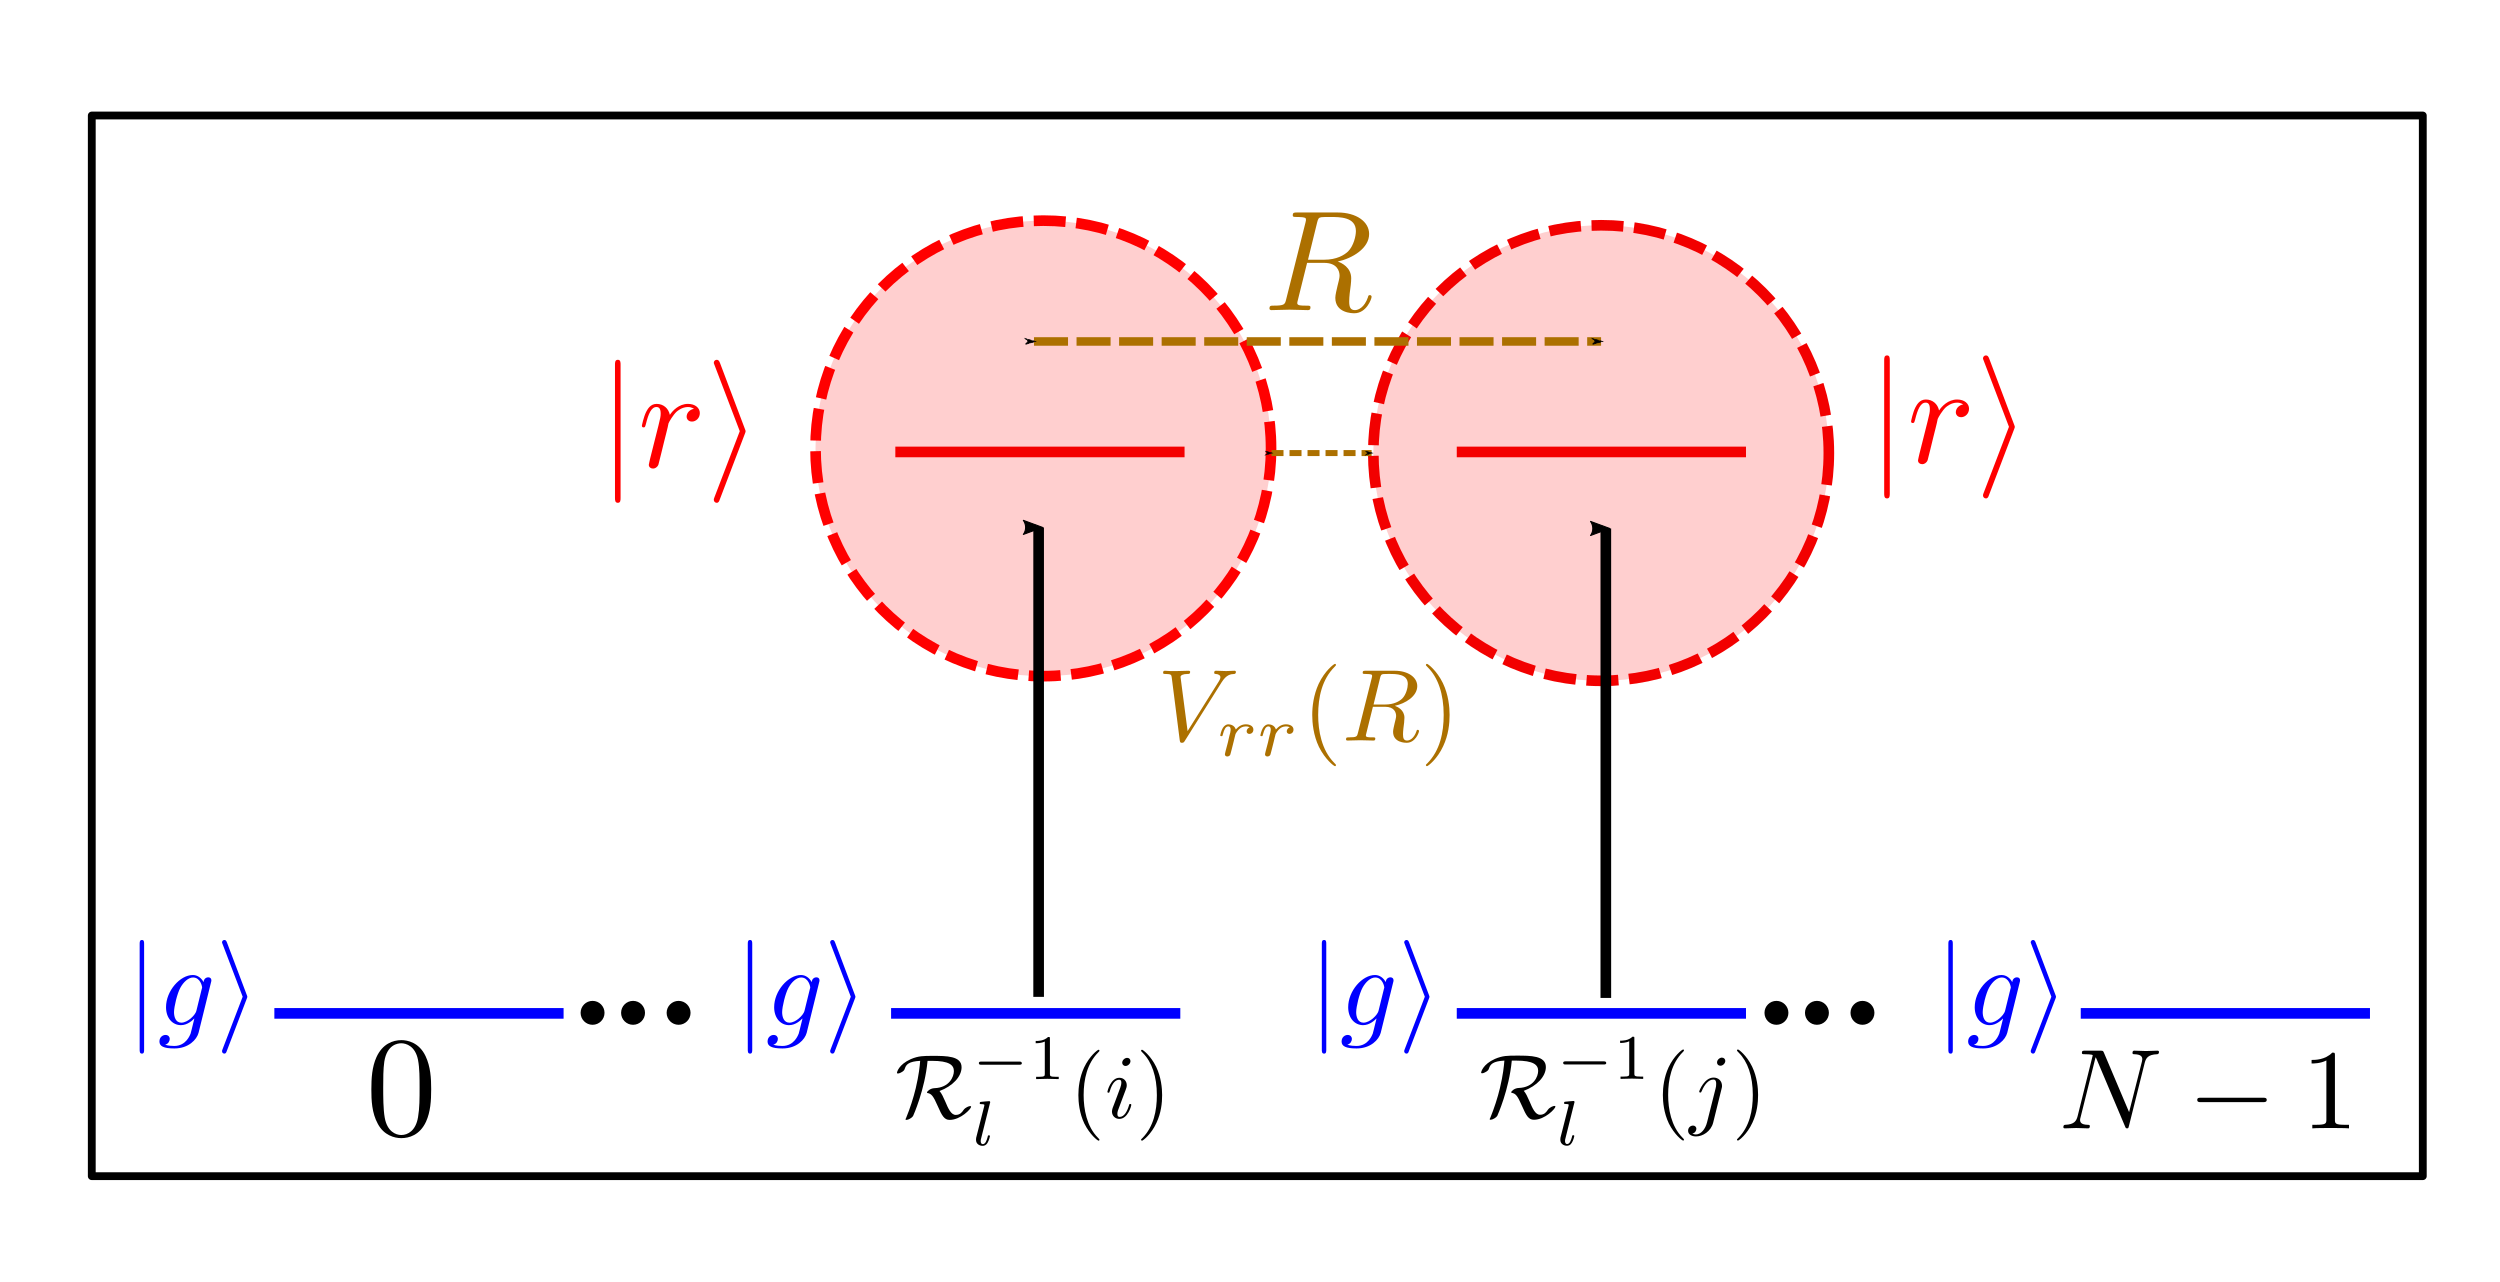 <?xml version="1.0" encoding="UTF-8" standalone="no"?>
<!-- Created with Inkscape (http://www.inkscape.org/) -->

<svg
   width="470mm"
   height="241mm"
   viewBox="-10 190.1 470 241"
   version="1.1"
   id="svg5"
   inkscape:version="1.1.1 (c3084ef, 2021-09-22)"
   sodipodi:docname="Rydberg_Blockade.svg"
   inkscape:export-filename="/Users/sridevi/Desktop/Sridevi-Grad School/TPI_Phase_Transition_Workspace/Data_Figures_Plot/Illustrations/Rydberg_Blockade.png"
   inkscape:export-xdpi="200.84"
   inkscape:export-ydpi="200.84"
   xmlns:inkscape="http://www.inkscape.org/namespaces/inkscape"
   xmlns:sodipodi="http://sodipodi.sourceforge.net/DTD/sodipodi-0.dtd"
   xmlns:xlink="http://www.w3.org/1999/xlink"
   xmlns="http://www.w3.org/2000/svg"
   xmlns:svg="http://www.w3.org/2000/svg">
  <sodipodi:namedview
     id="namedview7"
     pagecolor="#ffffff"
     bordercolor="#666666"
     borderopacity="1.0"
     inkscape:pageshadow="2"
     inkscape:pageopacity="0.0"
     inkscape:pagecheckerboard="0"
     inkscape:document-units="mm"
     showgrid="true"
     inkscape:snap-global="false"
     inkscape:zoom="0.40207947"
     inkscape:cx="673.99611"
     inkscape:cy="570.78269"
     inkscape:window-width="1280"
     inkscape:window-height="681"
     inkscape:window-x="0"
     inkscape:window-y="25"
     inkscape:window-maximized="0"
     inkscape:current-layer="layer1"
     viewbox-y="190.1"
     viewbox-x="-10">
    <inkscape:grid
       type="xygrid"
       id="grid1230" />
  </sodipodi:namedview>
  <defs
     id="defs2">
    <marker
       style="overflow:visible"
       id="Arrow1Mend"
       refX="0"
       refY="0"
       orient="auto"
       inkscape:stockid="Arrow1Mend"
       inkscape:isstock="true">
      <path
         transform="matrix(-0.4,0,0,-0.4,-4,0)"
         style="fill:context-stroke;fill-rule:evenodd;stroke:context-stroke;stroke-width:1pt"
         d="M 0,0 5,-5 -12.5,0 5,5 Z"
         id="path2674" />
    </marker>
    <marker
       style="overflow:visible"
       id="Arrow1Mstart"
       refX="0"
       refY="0"
       orient="auto"
       inkscape:stockid="Arrow1Mstart"
       inkscape:isstock="true">
      <path
         transform="matrix(0.4,0,0,0.4,4,0)"
         style="fill:context-stroke;fill-rule:evenodd;stroke:context-stroke;stroke-width:1pt"
         d="M 0,0 5,-5 -12.5,0 5,5 Z"
         id="path2671" />
    </marker>
    <marker
       style="overflow:visible"
       id="Arrow2Mend"
       refX="0"
       refY="0"
       orient="auto"
       inkscape:stockid="Arrow2Mend"
       inkscape:isstock="true">
      <path
         transform="scale(-0.6)"
         d="M 8.719,4.034 -2.207,0.016 8.719,-4.002 c -1.745,2.372 -1.735,5.617 -6e-7,8.035 z"
         style="fill:context-stroke;fill-rule:evenodd;stroke:context-stroke;stroke-width:0.625;stroke-linejoin:round"
         id="path2692" />
    </marker>
    <marker
       style="overflow:visible"
       id="Arrow1Lend"
       refX="0"
       refY="0"
       orient="auto"
       inkscape:stockid="Arrow1Lend"
       inkscape:isstock="true">
      <path
         transform="matrix(-0.8,0,0,-0.8,-10,0)"
         style="fill:context-stroke;fill-rule:evenodd;stroke:context-stroke;stroke-width:1pt"
         d="M 0,0 5,-5 -12.5,0 5,5 Z"
         id="path2668" />
    </marker>
    <marker
       style="overflow:visible"
       id="Arrow2Mend-5"
       refX="0"
       refY="0"
       orient="auto"
       inkscape:stockid="Arrow2Mend"
       inkscape:isstock="true">
      <path
         transform="scale(-0.6)"
         d="M 8.719,4.034 -2.207,0.016 8.719,-4.002 c -1.745,2.372 -1.735,5.617 -6e-7,8.035 z"
         style="fill:context-stroke;fill-rule:evenodd;stroke:context-stroke;stroke-width:0.625;stroke-linejoin:round"
         id="path2692-8" />
    </marker>
    <marker
       style="overflow:visible"
       id="Arrow1Mstart-8"
       refX="0"
       refY="0"
       orient="auto"
       inkscape:stockid="Arrow1Mstart"
       inkscape:isstock="true">
      <path
         transform="matrix(0.4,0,0,0.4,4,0)"
         style="fill:context-stroke;fill-rule:evenodd;stroke:context-stroke;stroke-width:1pt"
         d="M 0,0 5,-5 -12.5,0 5,5 Z"
         id="path2671-7" />
    </marker>
    <marker
       style="overflow:visible"
       id="Arrow1Mend-5"
       refX="0"
       refY="0"
       orient="auto"
       inkscape:stockid="Arrow1Mend"
       inkscape:isstock="true">
      <path
         transform="matrix(-0.4,0,0,-0.4,-4,0)"
         style="fill:context-stroke;fill-rule:evenodd;stroke:context-stroke;stroke-width:1pt"
         d="M 0,0 5,-5 -12.5,0 5,5 Z"
         id="path2674-9" />
    </marker>
    <g
       id="g7393">
      <symbol
         overflow="visible"
         id="symbol6767">
        <path
           style="stroke:none"
           d=""
           id="path1571" />
      </symbol>
      <symbol
         overflow="visible"
         id="symbol4262">
        <path
           style="stroke:none"
           d="m 1.578,-7.125 c 0,-0.172 0,-0.359 -0.188,-0.359 -0.203,0 -0.203,0.188 -0.203,0.359 v 9.266 c 0,0.172 0,0.359 0.203,0.359 0.188,0 0.188,-0.188 0.188,-0.359 z m 0,0"
           id="path3610" />
      </symbol>
      <symbol
         overflow="visible"
         id="symbol3428">
        <path
           style="stroke:none"
           d="M 2.719,-2.328 C 2.766,-2.438 2.766,-2.469 2.766,-2.5 c 0,-0.016 0,-0.047 -0.047,-0.156 L 0.984,-7.25 c -0.062,-0.172 -0.125,-0.234 -0.234,-0.234 -0.109,0 -0.203,0.094 -0.203,0.203 0,0.031 0,0.047 0.047,0.156 L 2.359,-2.5 0.594,2.109 C 0.547,2.219 0.547,2.25 0.547,2.297 0.547,2.406 0.641,2.5 0.75,2.5 0.875,2.5 0.922,2.391 0.953,2.297 Z m 0,0"
           id="path9170" />
      </symbol>
      <symbol
         overflow="visible"
         id="symbol3121">
        <path
           style="stroke:none"
           d=""
           id="path698" />
      </symbol>
      <symbol
         overflow="visible"
         id="symbol4060">
        <path
           style="stroke:none"
           d="m 4.578,-3.188 c 0,-0.797 -0.047,-1.594 -0.391,-2.328 -0.453,-0.969 -1.281,-1.125 -1.688,-1.125 -0.609,0 -1.328,0.266 -1.75,1.188 -0.312,0.688 -0.359,1.469 -0.359,2.266 0,0.75 0.031,1.641 0.453,2.406 0.422,0.797 1.156,1 1.641,1 0.531,0 1.297,-0.203 1.734,-1.156 0.312,-0.688 0.359,-1.469 0.359,-2.25 z M 2.484,0 C 2.094,0 1.5,-0.25 1.328,-1.203 1.219,-1.797 1.219,-2.719 1.219,-3.312 c 0,-0.641 0,-1.297 0.078,-1.828 0.188,-1.188 0.938,-1.281 1.188,-1.281 0.328,0 0.984,0.188 1.172,1.172 0.109,0.562 0.109,1.312 0.109,1.938 0,0.75 0,1.422 -0.109,2.062 C 3.5,-0.297 2.938,0 2.484,0 Z m 0,0"
           id="path9063" />
      </symbol>
    </g>
    <g
       id="g3870">
      <symbol
         overflow="visible"
         id="symbol2843">
        <path
           style="stroke:none"
           d=""
           id="path4756" />
      </symbol>
      <symbol
         overflow="visible"
         id="symbol6933">
        <path
           style="stroke:none"
           d="m 1.578,-7.125 c 0,-0.172 0,-0.359 -0.188,-0.359 -0.203,0 -0.203,0.188 -0.203,0.359 v 9.266 c 0,0.172 0,0.359 0.203,0.359 0.188,0 0.188,-0.188 0.188,-0.359 z m 0,0"
           id="path8911" />
      </symbol>
      <symbol
         overflow="visible"
         id="symbol8488">
        <path
           style="stroke:none"
           d="M 2.719,-2.328 C 2.766,-2.438 2.766,-2.469 2.766,-2.5 c 0,-0.016 0,-0.047 -0.047,-0.156 L 0.984,-7.25 c -0.062,-0.172 -0.125,-0.234 -0.234,-0.234 -0.109,0 -0.203,0.094 -0.203,0.203 0,0.031 0,0.047 0.047,0.156 L 2.359,-2.5 0.594,2.109 C 0.547,2.219 0.547,2.25 0.547,2.297 0.547,2.406 0.641,2.5 0.75,2.5 0.875,2.5 0.922,2.391 0.953,2.297 Z m 0,0"
           id="path1454" />
      </symbol>
      <symbol
         overflow="visible"
         id="symbol7629">
        <path
           style="stroke:none"
           d=""
           id="path2500" />
      </symbol>
      <symbol
         overflow="visible"
         id="symbol8435">
        <path
           style="stroke:none"
           d="M 4.688,-3.766 C 4.703,-3.812 4.719,-3.875 4.719,-3.938 c 0,-0.172 -0.109,-0.266 -0.281,-0.266 -0.094,0 -0.375,0.062 -0.406,0.422 -0.188,-0.359 -0.531,-0.625 -0.938,-0.625 -1.125,0 -2.359,1.391 -2.359,2.828 0,0.984 0.594,1.578 1.312,1.578 0.594,0 1.062,-0.469 1.156,-0.578 L 3.219,-0.562 C 3.016,0.312 2.891,0.734 2.891,0.75 2.844,0.844 2.516,1.828 1.453,1.828 1.266,1.828 0.938,1.812 0.656,1.719 0.953,1.641 1.062,1.375 1.062,1.203 c 0,-0.156 -0.109,-0.344 -0.375,-0.344 -0.219,0 -0.531,0.172 -0.531,0.578 0,0.406 0.359,0.609 1.312,0.609 1.25,0 1.969,-0.781 2.125,-1.375 z M 3.406,-1.281 C 3.344,-1.016 3.109,-0.766 2.891,-0.578 2.688,-0.406 2.375,-0.219 2.078,-0.219 c -0.5,0 -0.641,-0.516 -0.641,-0.922 0,-0.469 0.281,-1.656 0.562,-2.156 C 2.266,-3.781 2.688,-4.188 3.109,-4.188 c 0.656,0 0.797,0.812 0.797,0.859 0,0.047 -0.016,0.109 -0.031,0.141 z m 0,0"
           id="path9147" />
      </symbol>
    </g>
    <g
       id="g4667">
      <symbol
         overflow="visible"
         id="symbol9934">
        <path
           style="stroke:none"
           d=""
           id="path2051" />
      </symbol>
      <symbol
         overflow="visible"
         id="symbol1533">
        <path
           style="stroke:none"
           d="m 1.578,-7.125 c 0,-0.172 0,-0.359 -0.188,-0.359 -0.203,0 -0.203,0.188 -0.203,0.359 v 9.266 c 0,0.172 0,0.359 0.203,0.359 0.188,0 0.188,-0.188 0.188,-0.359 z m 0,0"
           id="path2504" />
      </symbol>
      <symbol
         overflow="visible"
         id="symbol5907">
        <path
           style="stroke:none"
           d="M 2.719,-2.328 C 2.766,-2.438 2.766,-2.469 2.766,-2.5 c 0,-0.016 0,-0.047 -0.047,-0.156 L 0.984,-7.25 c -0.062,-0.172 -0.125,-0.234 -0.234,-0.234 -0.109,0 -0.203,0.094 -0.203,0.203 0,0.031 0,0.047 0.047,0.156 L 2.359,-2.5 0.594,2.109 C 0.547,2.219 0.547,2.25 0.547,2.297 0.547,2.406 0.641,2.5 0.75,2.5 0.875,2.5 0.922,2.391 0.953,2.297 Z m 0,0"
           id="path7372" />
      </symbol>
      <symbol
         overflow="visible"
         id="symbol5050">
        <path
           style="stroke:none"
           d=""
           id="path9950" />
      </symbol>
      <symbol
         overflow="visible"
         id="symbol8117">
        <path
           style="stroke:none"
           d="m 0.875,-0.594 c -0.031,0.156 -0.094,0.391 -0.094,0.438 0,0.172 0.141,0.266 0.297,0.266 0.125,0 0.297,-0.078 0.375,-0.281 C 1.469,-0.203 1.797,-1.562 1.844,-1.75 c 0.078,-0.328 0.266,-1.016 0.312,-1.297 0.047,-0.125 0.328,-0.594 0.562,-0.812 0.078,-0.062 0.375,-0.328 0.797,-0.328 0.266,0 0.406,0.125 0.422,0.125 -0.297,0.047 -0.516,0.281 -0.516,0.547 0,0.156 0.109,0.344 0.375,0.344 0.266,0 0.547,-0.234 0.547,-0.594 0,-0.344 -0.312,-0.641 -0.828,-0.641 C 2.875,-4.406 2.438,-3.922 2.25,-3.641 2.156,-4.094 1.797,-4.406 1.328,-4.406 0.875,-4.406 0.688,-4.016 0.594,-3.844 0.422,-3.5 0.297,-2.906 0.297,-2.875 c 0,0.109 0.094,0.109 0.109,0.109 0.109,0 0.109,-0.016 0.172,-0.234 0.172,-0.703 0.375,-1.188 0.734,-1.188 0.156,0 0.297,0.078 0.297,0.453 0,0.219 -0.031,0.328 -0.156,0.844 z m 0,0"
           id="path7095" />
      </symbol>
    </g>
    <g
       id="g2406">
      <symbol
         overflow="visible"
         id="symbol9153">
        <path
           style="stroke:none"
           d=""
           id="path8273" />
      </symbol>
      <symbol
         overflow="visible"
         id="symbol7899">
        <path
           style="stroke:none"
           d="m 3.734,-6.125 c 0.062,-0.234 0.094,-0.328 0.281,-0.359 C 4.109,-6.5 4.422,-6.5 4.625,-6.5 c 0.703,0 1.812,0 1.812,0.984 0,0.344 -0.156,1.031 -0.547,1.422 -0.266,0.25 -0.781,0.578 -1.688,0.578 H 3.094 Z m 1.438,2.734 c 1.016,-0.219 2.188,-0.922 2.188,-1.922 0,-0.859 -0.891,-1.5 -2.203,-1.5 H 2.328 c -0.203,0 -0.297,0 -0.297,0.203 C 2.031,-6.5 2.125,-6.5 2.312,-6.5 c 0.016,0 0.203,0 0.375,0.016 0.188,0.031 0.266,0.031 0.266,0.172 0,0.031 0,0.062 -0.031,0.188 l -1.344,5.344 C 1.484,-0.391 1.469,-0.312 0.672,-0.312 0.5,-0.312 0.406,-0.312 0.406,-0.109 0.406,0 0.531,0 0.547,0 c 0.281,0 0.984,-0.031 1.25,-0.031 0.281,0 1,0.031 1.281,0.031 0.078,0 0.188,0 0.188,-0.203 0,-0.109 -0.078,-0.109 -0.281,-0.109 -0.359,0 -0.641,0 -0.641,-0.172 0,-0.062 0.016,-0.109 0.031,-0.172 l 0.656,-2.641 h 1.188 c 0.906,0 1.078,0.562 1.078,0.906 0,0.141 -0.078,0.453 -0.141,0.688 C 5.094,-1.422 5,-1.062 5,-0.859 5,0.219 6.203,0.219 6.328,0.219 c 0.844,0 1.203,-1 1.203,-1.141 0,-0.125 -0.109,-0.125 -0.125,-0.125 -0.094,0 -0.109,0.062 -0.125,0.141 C 7.031,-0.172 6.594,0 6.375,0 6.047,0 5.969,-0.219 5.969,-0.609 c 0,-0.312 0.062,-0.812 0.109,-1.141 0.016,-0.141 0.031,-0.328 0.031,-0.469 0,-0.766 -0.672,-1.078 -0.938,-1.172 z m 0,0"
           id="path5470" />
      </symbol>
    </g>
    <g
       id="g3125">
      <symbol
         overflow="visible"
         id="symbol1394">
        <path
           style="stroke:none"
           d=""
           id="path291" />
      </symbol>
      <symbol
         overflow="visible"
         id="symbol4800">
        <path
           style="stroke:none"
           d="M 6.266,-5.672 C 6.75,-6.453 7.172,-6.484 7.531,-6.5 c 0.125,-0.016 0.141,-0.172 0.141,-0.188 0,-0.078 -0.062,-0.125 -0.141,-0.125 -0.25,0 -0.547,0.031 -0.812,0.031 -0.328,0 -0.672,-0.031 -0.984,-0.031 -0.062,0 -0.188,0 -0.188,0.188 0,0.109 0.078,0.125 0.156,0.125 0.266,0.016 0.453,0.125 0.453,0.328 0,0.156 -0.141,0.375 -0.141,0.375 l -3.062,4.875 -0.688,-5.281 C 2.266,-6.375 2.5,-6.5 2.953,-6.5 c 0.141,0 0.25,0 0.25,-0.203 0,-0.078 -0.078,-0.109 -0.125,-0.109 -0.406,0 -0.828,0.031 -1.25,0.031 -0.172,0 -0.359,0 -0.547,0 -0.172,0 -0.359,-0.031 -0.531,-0.031 -0.078,0 -0.188,0 -0.188,0.188 0,0.125 0.078,0.125 0.25,0.125 0.547,0 0.562,0.094 0.594,0.344 L 2.188,-0.016 C 2.219,0.188 2.266,0.219 2.391,0.219 c 0.156,0 0.203,-0.047 0.281,-0.172 z m 0,0"
           id="path4381" />
      </symbol>
      <symbol
         overflow="visible"
         id="symbol8012">
        <path
           style="stroke:none"
           d="m 3.734,-6.125 c 0.062,-0.234 0.094,-0.328 0.281,-0.359 C 4.109,-6.5 4.422,-6.5 4.625,-6.5 c 0.703,0 1.812,0 1.812,0.984 0,0.344 -0.156,1.031 -0.547,1.422 -0.266,0.25 -0.781,0.578 -1.688,0.578 H 3.094 Z m 1.438,2.734 c 1.016,-0.219 2.188,-0.922 2.188,-1.922 0,-0.859 -0.891,-1.5 -2.203,-1.5 H 2.328 c -0.203,0 -0.297,0 -0.297,0.203 C 2.031,-6.5 2.125,-6.5 2.312,-6.5 c 0.016,0 0.203,0 0.375,0.016 0.188,0.031 0.266,0.031 0.266,0.172 0,0.031 0,0.062 -0.031,0.188 l -1.344,5.344 C 1.484,-0.391 1.469,-0.312 0.672,-0.312 0.5,-0.312 0.406,-0.312 0.406,-0.109 0.406,0 0.531,0 0.547,0 c 0.281,0 0.984,-0.031 1.25,-0.031 0.281,0 1,0.031 1.281,0.031 0.078,0 0.188,0 0.188,-0.203 0,-0.109 -0.078,-0.109 -0.281,-0.109 -0.359,0 -0.641,0 -0.641,-0.172 0,-0.062 0.016,-0.109 0.031,-0.172 l 0.656,-2.641 h 1.188 c 0.906,0 1.078,0.562 1.078,0.906 0,0.141 -0.078,0.453 -0.141,0.688 C 5.094,-1.422 5,-1.062 5,-0.859 5,0.219 6.203,0.219 6.328,0.219 c 0.844,0 1.203,-1 1.203,-1.141 0,-0.125 -0.109,-0.125 -0.125,-0.125 -0.094,0 -0.109,0.062 -0.125,0.141 C 7.031,-0.172 6.594,0 6.375,0 6.047,0 5.969,-0.219 5.969,-0.609 c 0,-0.312 0.062,-0.812 0.109,-1.141 0.016,-0.141 0.031,-0.328 0.031,-0.469 0,-0.766 -0.672,-1.078 -0.938,-1.172 z m 0,0"
           id="path958" />
      </symbol>
      <symbol
         overflow="visible"
         id="symbol483">
        <path
           style="stroke:none"
           d=""
           id="path6427" />
      </symbol>
      <symbol
         overflow="visible"
         id="symbol4435">
        <path
           style="stroke:none"
           d="m 1.641,-1.406 c 0,-0.047 0.172,-0.672 0.172,-0.703 0.016,-0.062 0.219,-0.406 0.453,-0.578 0.062,-0.047 0.25,-0.188 0.562,-0.188 0.062,0 0.234,0 0.375,0.094 -0.219,0.062 -0.297,0.266 -0.297,0.391 0,0.141 0.109,0.25 0.266,0.25 0.172,0 0.391,-0.125 0.391,-0.422 0,-0.359 -0.375,-0.516 -0.734,-0.516 -0.359,0 -0.672,0.156 -0.984,0.5 -0.125,-0.422 -0.547,-0.5 -0.719,-0.5 -0.25,0 -0.422,0.172 -0.547,0.359 -0.156,0.266 -0.25,0.672 -0.25,0.719 0,0.078 0.094,0.078 0.125,0.078 0.094,0 0.094,-0.016 0.141,-0.203 0.109,-0.422 0.25,-0.75 0.516,-0.75 0.188,0 0.234,0.156 0.234,0.344 0,0.125 -0.062,0.391 -0.125,0.578 -0.047,0.188 -0.109,0.469 -0.141,0.625 L 0.844,-0.438 C 0.828,-0.344 0.781,-0.172 0.781,-0.156 0.781,0 0.906,0.062 1.016,0.062 1.125,0.062 1.266,0 1.312,-0.125 1.328,-0.172 1.406,-0.484 1.453,-0.656 Z m 0,0"
           id="path8682" />
      </symbol>
      <symbol
         overflow="visible"
         id="symbol1553">
        <path
           style="stroke:none"
           d=""
           id="path5834" />
      </symbol>
      <symbol
         overflow="visible"
         id="symbol3460">
        <path
           style="stroke:none"
           d="m 3.297,2.391 c 0,-0.031 0,-0.047 -0.172,-0.219 C 1.891,0.922 1.562,-0.969 1.562,-2.5 c 0,-1.734 0.375,-3.469 1.609,-4.703 0.125,-0.125 0.125,-0.141 0.125,-0.172 0,-0.078 -0.031,-0.109 -0.094,-0.109 -0.109,0 -1,0.688 -1.594,1.953 -0.5,1.094 -0.625,2.203 -0.625,3.031 0,0.781 0.109,1.984 0.656,3.125 C 2.25,1.844 3.094,2.5 3.203,2.5 c 0.062,0 0.094,-0.031 0.094,-0.109 z m 0,0"
           id="path8539" />
      </symbol>
      <symbol
         overflow="visible"
         id="symbol9351">
        <path
           style="stroke:none"
           d="m 2.875,-2.5 c 0,-0.766 -0.109,-1.969 -0.656,-3.109 -0.594,-1.219 -1.453,-1.875 -1.547,-1.875 -0.062,0 -0.109,0.047 -0.109,0.109 0,0.031 0,0.047 0.188,0.234 0.984,0.984 1.547,2.562 1.547,4.641 0,1.719 -0.359,3.469 -1.594,4.719 C 0.562,2.344 0.562,2.359 0.562,2.391 0.562,2.453 0.609,2.5 0.672,2.5 0.766,2.5 1.672,1.812 2.25,0.547 2.766,-0.547 2.875,-1.656 2.875,-2.5 Z m 0,0"
           id="path9285" />
      </symbol>
    </g>
    <g
       id="g833">
      <symbol
         overflow="visible"
         id="symbol2442">
        <path
           style="stroke:none"
           d=""
           id="path9461" />
      </symbol>
      <symbol
         overflow="visible"
         id="symbol4566">
        <path
           style="stroke:none"
           d="m 4.578,-3.188 c 0,-0.797 -0.047,-1.594 -0.391,-2.328 -0.453,-0.969 -1.281,-1.125 -1.688,-1.125 -0.609,0 -1.328,0.266 -1.75,1.188 -0.312,0.688 -0.359,1.469 -0.359,2.266 0,0.75 0.031,1.641 0.453,2.406 0.422,0.797 1.156,1 1.641,1 0.531,0 1.297,-0.203 1.734,-1.156 0.312,-0.688 0.359,-1.469 0.359,-2.25 z M 2.484,0 C 2.094,0 1.5,-0.25 1.328,-1.203 1.219,-1.797 1.219,-2.719 1.219,-3.312 c 0,-0.641 0,-1.297 0.078,-1.828 0.188,-1.188 0.938,-1.281 1.188,-1.281 0.328,0 0.984,0.188 1.172,1.172 0.109,0.562 0.109,1.312 0.109,1.938 0,0.75 0,1.422 -0.109,2.062 C 3.5,-0.297 2.938,0 2.484,0 Z m 0,0"
           id="path7973" />
      </symbol>
    </g>
    <g
       id="g9600">
      <symbol
         overflow="visible"
         id="symbol1526">
        <path
           style="stroke:none"
           d=""
           id="path1456" />
      </symbol>
      <symbol
         overflow="visible"
         id="symbol3939">
        <path
           style="stroke:none"
           d="m 4.031,-6.266 c 1.922,0 2.422,0.469 2.422,1.125 0,0.609 -0.484,1.812 -2.125,1.875 C 3.844,-3.25 3.5,-2.906 3.5,-2.797 c 0,0.062 0.031,0.062 0.047,0.062 0.422,0.078 0.625,0.266 1.141,1.453 0.453,1.047 0.719,1.5 1.297,1.5 1.219,0 2.359,-1.219 2.359,-1.438 0,-0.078 -0.078,-0.078 -0.109,-0.078 -0.125,0 -0.516,0.141 -0.719,0.422 -0.156,0.234 -0.375,0.547 -0.859,0.547 -0.516,0 -0.828,-0.703 -1.156,-1.484 -0.219,-0.5 -0.391,-0.875 -0.625,-1.141 1.438,-0.531 2.422,-1.578 2.422,-2.609 0,-1.25 -1.672,-1.25 -3.188,-1.25 -0.984,0 -1.547,0 -2.391,0.359 -1.328,0.594 -1.516,1.422 -1.516,1.5 0,0.062 0.047,0.078 0.109,0.078 0.156,0 0.391,-0.141 0.469,-0.188 0.203,-0.141 0.234,-0.203 0.297,-0.391 0.141,-0.406 0.422,-0.75 1.672,-0.812 -0.047,0.609 -0.141,1.547 -0.484,3 C 2,-2.156 1.641,-1.062 1.203,0.016 c -0.062,0.109 -0.062,0.125 -0.062,0.141 0,0.062 0.078,0.062 0.109,0.062 0.203,0 0.609,-0.234 0.719,-0.422 0.031,-0.062 1.297,-2.875 1.594,-6.062 z m 0,0"
           id="path9713" />
      </symbol>
      <symbol
         overflow="visible"
         id="symbol9236">
        <path
           style="stroke:none"
           d=""
           id="path7637" />
      </symbol>
      <symbol
         overflow="visible"
         id="symbol9747">
        <path
           style="stroke:none"
           d="m 5.188,-1.578 c 0.109,0 0.281,0 0.281,-0.156 0,-0.188 -0.172,-0.188 -0.281,-0.188 H 1.031 c -0.109,0 -0.281,0 -0.281,0.172 0,0.172 0.156,0.172 0.281,0.172 z m 0,0"
           id="path2791" />
      </symbol>
      <symbol
         overflow="visible"
         id="symbol3253">
        <path
           style="stroke:none"
           d=""
           id="path9844" />
      </symbol>
      <symbol
         overflow="visible"
         id="symbol5341">
        <path
           style="stroke:none"
           d="m 2.328,-4.438 c 0,-0.188 0,-0.188 -0.203,-0.188 -0.453,0.438 -1.078,0.438 -1.359,0.438 v 0.25 c 0.156,0 0.625,0 1,-0.188 v 3.547 c 0,0.234 0,0.328 -0.688,0.328 H 0.812 V 0 c 0.125,0 0.984,-0.031 1.234,-0.031 0.219,0 1.094,0.031 1.25,0.031 V -0.25 H 3.031 c -0.703,0 -0.703,-0.094 -0.703,-0.328 z m 0,0"
           id="path8833" />
      </symbol>
      <symbol
         overflow="visible"
         id="symbol3837">
        <path
           style="stroke:none"
           d=""
           id="path4631" />
      </symbol>
      <symbol
         overflow="visible"
         id="symbol9469">
        <path
           style="stroke:none"
           d="m 3.297,2.391 c 0,-0.031 0,-0.047 -0.172,-0.219 C 1.891,0.922 1.562,-0.969 1.562,-2.5 c 0,-1.734 0.375,-3.469 1.609,-4.703 0.125,-0.125 0.125,-0.141 0.125,-0.172 0,-0.078 -0.031,-0.109 -0.094,-0.109 -0.109,0 -1,0.688 -1.594,1.953 -0.5,1.094 -0.625,2.203 -0.625,3.031 0,0.781 0.109,1.984 0.656,3.125 C 2.25,1.844 3.094,2.5 3.203,2.5 c 0.062,0 0.094,-0.031 0.094,-0.109 z m 0,0"
           id="path5218" />
      </symbol>
      <symbol
         overflow="visible"
         id="symbol2603">
        <path
           style="stroke:none"
           d="m 2.875,-2.5 c 0,-0.766 -0.109,-1.969 -0.656,-3.109 -0.594,-1.219 -1.453,-1.875 -1.547,-1.875 -0.062,0 -0.109,0.047 -0.109,0.109 0,0.031 0,0.047 0.188,0.234 0.984,0.984 1.547,2.562 1.547,4.641 0,1.719 -0.359,3.469 -1.594,4.719 C 0.562,2.344 0.562,2.359 0.562,2.391 0.562,2.453 0.609,2.5 0.672,2.5 0.766,2.5 1.672,1.812 2.25,0.547 2.766,-0.547 2.875,-1.656 2.875,-2.5 Z m 0,0"
           id="path7823" />
      </symbol>
      <symbol
         overflow="visible"
         id="symbol8309">
        <path
           style="stroke:none"
           d=""
           id="path1589" />
      </symbol>
      <symbol
         overflow="visible"
         id="symbol7359">
        <path
           style="stroke:none"
           d="m 2.828,-6.234 c 0,-0.203 -0.141,-0.359 -0.359,-0.359 -0.281,0 -0.547,0.266 -0.547,0.531 0,0.188 0.141,0.359 0.375,0.359 0.234,0 0.531,-0.234 0.531,-0.531 z m -0.75,3.75 c 0.109,-0.281 0.109,-0.312 0.219,-0.578 0.078,-0.203 0.125,-0.344 0.125,-0.531 0,-0.438 -0.312,-0.812 -0.812,-0.812 -0.938,0 -1.312,1.453 -1.312,1.531 0,0.109 0.094,0.109 0.109,0.109 0.109,0 0.109,-0.031 0.156,-0.188 0.281,-0.938 0.672,-1.234 1.016,-1.234 0.078,0 0.25,0 0.25,0.312 0,0.219 -0.078,0.422 -0.109,0.531 -0.078,0.25 -0.531,1.406 -0.688,1.844 -0.109,0.25 -0.234,0.578 -0.234,0.797 0,0.469 0.344,0.812 0.812,0.812 0.938,0 1.312,-1.438 1.312,-1.531 0,-0.109 -0.094,-0.109 -0.125,-0.109 -0.094,0 -0.094,0.031 -0.141,0.188 -0.188,0.625 -0.516,1.234 -1.016,1.234 -0.172,0 -0.25,-0.094 -0.25,-0.328 0,-0.25 0.062,-0.391 0.297,-1 z m 0,0"
           id="path4043" />
      </symbol>
    </g>
    <g
       id="g478">
      <symbol
         overflow="visible"
         id="symbol4341">
        <path
           style="stroke:none"
           d=""
           id="path8961" />
      </symbol>
      <symbol
         overflow="visible"
         id="symbol4210">
        <path
           style="stroke:none"
           d="m 4.031,-6.266 c 1.922,0 2.422,0.469 2.422,1.125 0,0.609 -0.484,1.812 -2.125,1.875 C 3.844,-3.25 3.5,-2.906 3.5,-2.797 c 0,0.062 0.031,0.062 0.047,0.062 0.422,0.078 0.625,0.266 1.141,1.453 0.453,1.047 0.719,1.5 1.297,1.5 1.219,0 2.359,-1.219 2.359,-1.438 0,-0.078 -0.078,-0.078 -0.109,-0.078 -0.125,0 -0.516,0.141 -0.719,0.422 -0.156,0.234 -0.375,0.547 -0.859,0.547 -0.516,0 -0.828,-0.703 -1.156,-1.484 -0.219,-0.5 -0.391,-0.875 -0.625,-1.141 1.438,-0.531 2.422,-1.578 2.422,-2.609 0,-1.25 -1.672,-1.25 -3.188,-1.25 -0.984,0 -1.547,0 -2.391,0.359 -1.328,0.594 -1.516,1.422 -1.516,1.5 0,0.062 0.047,0.078 0.109,0.078 0.156,0 0.391,-0.141 0.469,-0.188 0.203,-0.141 0.234,-0.203 0.297,-0.391 0.141,-0.406 0.422,-0.75 1.672,-0.812 -0.047,0.609 -0.141,1.547 -0.484,3 C 2,-2.156 1.641,-1.062 1.203,0.016 c -0.062,0.109 -0.062,0.125 -0.062,0.141 0,0.062 0.078,0.062 0.109,0.062 0.203,0 0.609,-0.234 0.719,-0.422 0.031,-0.062 1.297,-2.875 1.594,-6.062 z m 0,0"
           id="path8243" />
      </symbol>
      <symbol
         overflow="visible"
         id="symbol1530">
        <path
           style="stroke:none"
           d=""
           id="path4793" />
      </symbol>
      <symbol
         overflow="visible"
         id="symbol2699">
        <path
           style="stroke:none"
           d="m 5.188,-1.578 c 0.109,0 0.281,0 0.281,-0.156 0,-0.188 -0.172,-0.188 -0.281,-0.188 H 1.031 c -0.109,0 -0.281,0 -0.281,0.172 0,0.172 0.156,0.172 0.281,0.172 z m 0,0"
           id="path4286" />
      </symbol>
      <symbol
         overflow="visible"
         id="symbol1729">
        <path
           style="stroke:none"
           d=""
           id="path5507" />
      </symbol>
      <symbol
         overflow="visible"
         id="symbol5247">
        <path
           style="stroke:none"
           d="m 2.328,-4.438 c 0,-0.188 0,-0.188 -0.203,-0.188 -0.453,0.438 -1.078,0.438 -1.359,0.438 v 0.25 c 0.156,0 0.625,0 1,-0.188 v 3.547 c 0,0.234 0,0.328 -0.688,0.328 H 0.812 V 0 c 0.125,0 0.984,-0.031 1.234,-0.031 0.219,0 1.094,0.031 1.25,0.031 V -0.25 H 3.031 c -0.703,0 -0.703,-0.094 -0.703,-0.328 z m 0,0"
           id="path1610" />
      </symbol>
      <symbol
         overflow="visible"
         id="symbol8264">
        <path
           style="stroke:none"
           d=""
           id="path6039" />
      </symbol>
      <symbol
         overflow="visible"
         id="symbol8215">
        <path
           style="stroke:none"
           d="m 3.297,2.391 c 0,-0.031 0,-0.047 -0.172,-0.219 C 1.891,0.922 1.562,-0.969 1.562,-2.5 c 0,-1.734 0.375,-3.469 1.609,-4.703 0.125,-0.125 0.125,-0.141 0.125,-0.172 0,-0.078 -0.031,-0.109 -0.094,-0.109 -0.109,0 -1,0.688 -1.594,1.953 -0.5,1.094 -0.625,2.203 -0.625,3.031 0,0.781 0.109,1.984 0.656,3.125 C 2.25,1.844 3.094,2.5 3.203,2.5 c 0.062,0 0.094,-0.031 0.094,-0.109 z m 0,0"
           id="path6598" />
      </symbol>
      <symbol
         overflow="visible"
         id="symbol6031">
        <path
           style="stroke:none"
           d="m 2.875,-2.5 c 0,-0.766 -0.109,-1.969 -0.656,-3.109 -0.594,-1.219 -1.453,-1.875 -1.547,-1.875 -0.062,0 -0.109,0.047 -0.109,0.109 0,0.031 0,0.047 0.188,0.234 0.984,0.984 1.547,2.562 1.547,4.641 0,1.719 -0.359,3.469 -1.594,4.719 C 0.562,2.344 0.562,2.359 0.562,2.391 0.562,2.453 0.609,2.5 0.672,2.5 0.766,2.5 1.672,1.812 2.25,0.547 2.766,-0.547 2.875,-1.656 2.875,-2.5 Z m 0,0"
           id="path4990" />
      </symbol>
      <symbol
         overflow="visible"
         id="symbol1739">
        <path
           style="stroke:none"
           d=""
           id="path3069" />
      </symbol>
      <symbol
         overflow="visible"
         id="symbol4390">
        <path
           style="stroke:none"
           d="m 3.953,-6.234 c 0,-0.188 -0.141,-0.359 -0.375,-0.359 -0.234,0 -0.531,0.234 -0.531,0.531 0,0.203 0.141,0.359 0.375,0.359 0.266,0 0.531,-0.266 0.531,-0.531 z m -2,6.734 c -0.188,0.75 -0.672,1.328 -1.219,1.328 -0.062,0 -0.219,0 -0.391,-0.094 0.297,-0.062 0.438,-0.328 0.438,-0.531 0,-0.156 -0.109,-0.344 -0.375,-0.344 -0.25,0 -0.531,0.203 -0.531,0.562 0,0.406 0.391,0.625 0.875,0.625 0.703,0 1.625,-0.531 1.875,-1.516 L 3.531,-3.125 c 0.062,-0.188 0.062,-0.328 0.062,-0.359 0,-0.578 -0.422,-0.922 -0.922,-0.922 -1.016,0 -1.578,1.453 -1.578,1.531 0,0.109 0.094,0.109 0.109,0.109 0.094,0 0.109,-0.016 0.188,-0.203 0.25,-0.609 0.703,-1.219 1.25,-1.219 0.141,0 0.312,0.047 0.312,0.453 0,0.234 -0.016,0.344 -0.062,0.516 z m 0,0"
           id="path1846" />
      </symbol>
    </g>
    <g
       id="g1863">
      <symbol
         overflow="visible"
         id="symbol3371">
        <path
           style="stroke:none"
           d=""
           id="path6404" />
      </symbol>
      <symbol
         overflow="visible"
         id="symbol6460">
        <path
           style="stroke:none"
           d="M 7.531,-5.766 C 7.641,-6.156 7.812,-6.469 8.609,-6.5 c 0.047,0 0.172,-0.016 0.172,-0.203 0,0 0,-0.109 -0.125,-0.109 -0.328,0 -0.688,0.031 -1.016,0.031 -0.328,0 -0.688,-0.031 -1.016,-0.031 -0.062,0 -0.172,0 -0.172,0.203 C 6.453,-6.5 6.547,-6.5 6.625,-6.5 c 0.578,0.016 0.688,0.219 0.688,0.438 0,0.031 -0.031,0.188 -0.031,0.203 l -1.125,4.438 L 3.953,-6.625 C 3.875,-6.797 3.875,-6.812 3.641,-6.812 h -1.344 c -0.188,0 -0.281,0 -0.281,0.203 0,0.109 0.094,0.109 0.281,0.109 0.047,0 0.672,0 0.672,0.094 L 1.641,-1.062 c -0.109,0.406 -0.281,0.719 -1.078,0.75 -0.062,0 -0.172,0.016 -0.172,0.203 0,0.062 0.047,0.109 0.125,0.109 0.328,0 0.672,-0.031 1,-0.031 C 1.859,-0.031 2.219,0 2.547,0 2.594,0 2.719,0 2.719,-0.203 2.719,-0.297 2.625,-0.312 2.516,-0.312 1.938,-0.328 1.859,-0.547 1.859,-0.75 c 0,-0.062 0.016,-0.125 0.047,-0.234 l 1.312,-5.25 C 3.266,-6.188 3.266,-6.156 3.312,-6.062 l 2.484,5.875 C 5.859,-0.016 5.891,0 5.984,0 6.094,0 6.094,-0.031 6.141,-0.203 Z m 0,0"
           id="path5282" />
      </symbol>
      <symbol
         overflow="visible"
         id="symbol3026">
        <path
           style="stroke:none"
           d=""
           id="path4964" />
      </symbol>
      <symbol
         overflow="visible"
         id="symbol3231">
        <path
           style="stroke:none"
           d="m 6.562,-2.297 c 0.172,0 0.359,0 0.359,-0.203 0,-0.188 -0.188,-0.188 -0.359,-0.188 H 1.172 c -0.172,0 -0.344,0 -0.344,0.188 0,0.203 0.172,0.203 0.344,0.203 z m 0,0"
           id="path3183" />
      </symbol>
      <symbol
         overflow="visible"
         id="symbol3554">
        <path
           style="stroke:none"
           d=""
           id="path3294" />
      </symbol>
      <symbol
         overflow="visible"
         id="symbol5536">
        <path
           style="stroke:none"
           d="m 2.938,-6.375 c 0,-0.25 0,-0.266 -0.234,-0.266 C 2.078,-6 1.203,-6 0.891,-6 v 0.312 c 0.203,0 0.781,0 1.297,-0.266 v 5.172 c 0,0.359 -0.031,0.469 -0.922,0.469 h -0.312 V 0 c 0.344,-0.031 1.203,-0.031 1.609,-0.031 0.391,0 1.266,0 1.609,0.031 v -0.312 h -0.312 c -0.906,0 -0.922,-0.109 -0.922,-0.469 z m 0,0"
           id="path5200" />
      </symbol>
    </g>
    <g
       id="g2814">
      <symbol
         overflow="visible"
         id="symbol6299">
        <path
           style="stroke:none;"
           d=""
           id="path5625" />
      </symbol>
      <symbol
         overflow="visible"
         id="symbol7978">
        <path
           style="stroke:none;"
           d="M 4.031 -6.266 C 5.953 -6.266 6.453 -5.797 6.453 -5.141 C 6.453 -4.531 5.969 -3.328 4.328 -3.266 C 3.844 -3.25 3.5 -2.906 3.5 -2.797 C 3.5 -2.734 3.531 -2.734 3.547 -2.734 C 3.969 -2.656 4.172 -2.469 4.688 -1.281 C 5.141 -0.234 5.406 0.219 5.984 0.219 C 7.203 0.219 8.344 -1 8.344 -1.219 C 8.344 -1.297 8.266 -1.297 8.234 -1.297 C 8.109 -1.297 7.719 -1.156 7.516 -0.875 C 7.359 -0.641 7.141 -0.328 6.656 -0.328 C 6.141 -0.328 5.828 -1.031 5.5 -1.812 C 5.281 -2.312 5.109 -2.688 4.875 -2.953 C 6.312 -3.484 7.297 -4.531 7.297 -5.562 C 7.297 -6.812 5.625 -6.812 4.109 -6.812 C 3.125 -6.812 2.562 -6.812 1.719 -6.453 C 0.391 -5.859 0.203 -5.031 0.203 -4.953 C 0.203 -4.891 0.25 -4.875 0.312 -4.875 C 0.469 -4.875 0.703 -5.016 0.781 -5.062 C 0.984 -5.203 1.016 -5.266 1.078 -5.453 C 1.219 -5.859 1.5 -6.203 2.75 -6.266 C 2.703 -5.656 2.609 -4.719 2.266 -3.266 C 2 -2.156 1.641 -1.062 1.203 0.016 C 1.141 0.125 1.141 0.141 1.141 0.156 C 1.141 0.219 1.219 0.219 1.25 0.219 C 1.453 0.219 1.859 -0.016 1.969 -0.203 C 2 -0.266 3.266 -3.078 3.562 -6.266 Z M 4.031 -6.266 "
           id="path4171" />
      </symbol>
      <symbol
         overflow="visible"
         id="symbol8470">
        <path
           style="stroke:none;"
           d=""
           id="path4189" />
      </symbol>
      <symbol
         overflow="visible"
         id="symbol5225">
        <path
           style="stroke:none;"
           d="M 5.188 -1.578 C 5.297 -1.578 5.469 -1.578 5.469 -1.734 C 5.469 -1.922 5.297 -1.922 5.188 -1.922 L 1.031 -1.922 C 0.922 -1.922 0.75 -1.922 0.75 -1.75 C 0.75 -1.578 0.906 -1.578 1.031 -1.578 Z M 5.188 -1.578 "
           id="path2460" />
      </symbol>
      <symbol
         overflow="visible"
         id="symbol6830">
        <path
           style="stroke:none;"
           d=""
           id="path6081" />
      </symbol>
      <symbol
         overflow="visible"
         id="symbol1708">
        <path
           style="stroke:none;"
           d="M 2.328 -4.438 C 2.328 -4.625 2.328 -4.625 2.125 -4.625 C 1.672 -4.188 1.047 -4.188 0.766 -4.188 L 0.766 -3.938 C 0.922 -3.938 1.391 -3.938 1.766 -4.125 L 1.766 -0.578 C 1.766 -0.344 1.766 -0.25 1.078 -0.25 L 0.812 -0.25 L 0.812 0 C 0.938 0 1.797 -0.031 2.047 -0.031 C 2.266 -0.031 3.141 0 3.297 0 L 3.297 -0.25 L 3.031 -0.25 C 2.328 -0.25 2.328 -0.344 2.328 -0.578 Z M 2.328 -4.438 "
           id="path3557" />
      </symbol>
      <symbol
         overflow="visible"
         id="symbol2399">
        <path
           style="stroke:none;"
           d=""
           id="path3658" />
      </symbol>
      <symbol
         overflow="visible"
         id="symbol9047">
        <path
           style="stroke:none;"
           d="M 1.969 -4.625 C 1.969 -4.641 2 -4.734 2 -4.734 C 2 -4.781 1.969 -4.844 1.875 -4.844 C 1.734 -4.844 1.156 -4.781 0.984 -4.766 C 0.938 -4.766 0.844 -4.75 0.844 -4.609 C 0.844 -4.516 0.938 -4.516 1.016 -4.516 C 1.359 -4.516 1.359 -4.453 1.359 -4.406 C 1.359 -4.359 1.344 -4.312 1.328 -4.25 L 0.453 -0.812 C 0.438 -0.734 0.438 -0.656 0.438 -0.594 C 0.438 -0.141 0.828 0.062 1.156 0.062 C 1.328 0.062 1.547 0.016 1.719 -0.297 C 1.875 -0.562 1.969 -0.969 1.969 -1 C 1.969 -1.094 1.875 -1.094 1.859 -1.094 C 1.75 -1.094 1.734 -1.047 1.719 -0.922 C 1.625 -0.578 1.484 -0.125 1.188 -0.125 C 1 -0.125 0.953 -0.297 0.953 -0.469 C 0.953 -0.547 0.969 -0.672 1 -0.75 Z M 1.969 -4.625 "
           id="path2658" />
      </symbol>
      <symbol
         overflow="visible"
         id="symbol4382">
        <path
           style="stroke:none;"
           d=""
           id="path2786" />
      </symbol>
      <symbol
         overflow="visible"
         id="symbol3127">
        <path
           style="stroke:none;"
           d="M 3.297 2.391 C 3.297 2.359 3.297 2.344 3.125 2.172 C 1.891 0.922 1.562 -0.969 1.562 -2.5 C 1.562 -4.234 1.938 -5.969 3.172 -7.203 C 3.297 -7.328 3.297 -7.344 3.297 -7.375 C 3.297 -7.453 3.266 -7.484 3.203 -7.484 C 3.094 -7.484 2.203 -6.797 1.609 -5.531 C 1.109 -4.438 0.984 -3.328 0.984 -2.5 C 0.984 -1.719 1.094 -0.516 1.641 0.625 C 2.25 1.844 3.094 2.5 3.203 2.5 C 3.266 2.5 3.297 2.469 3.297 2.391 Z M 3.297 2.391 "
           id="path3381" />
      </symbol>
      <symbol
         overflow="visible"
         id="symbol3539">
        <path
           style="stroke:none;"
           d="M 2.875 -2.5 C 2.875 -3.266 2.766 -4.469 2.219 -5.609 C 1.625 -6.828 0.766 -7.484 0.672 -7.484 C 0.609 -7.484 0.562 -7.438 0.562 -7.375 C 0.562 -7.344 0.562 -7.328 0.75 -7.141 C 1.734 -6.156 2.297 -4.578 2.297 -2.5 C 2.297 -0.781 1.938 0.969 0.703 2.219 C 0.562 2.344 0.562 2.359 0.562 2.391 C 0.562 2.453 0.609 2.5 0.672 2.5 C 0.766 2.5 1.672 1.812 2.25 0.547 C 2.766 -0.547 2.875 -1.656 2.875 -2.5 Z M 2.875 -2.5 "
           id="path7710" />
      </symbol>
      <symbol
         overflow="visible"
         id="symbol3741">
        <path
           style="stroke:none;"
           d=""
           id="path8352" />
      </symbol>
      <symbol
         overflow="visible"
         id="symbol1795">
        <path
           style="stroke:none;"
           d="M 2.828 -6.234 C 2.828 -6.438 2.688 -6.594 2.469 -6.594 C 2.188 -6.594 1.922 -6.328 1.922 -6.062 C 1.922 -5.875 2.062 -5.703 2.297 -5.703 C 2.531 -5.703 2.828 -5.938 2.828 -6.234 Z M 2.078 -2.484 C 2.188 -2.766 2.188 -2.797 2.297 -3.062 C 2.375 -3.266 2.422 -3.406 2.422 -3.594 C 2.422 -4.031 2.109 -4.406 1.609 -4.406 C 0.672 -4.406 0.297 -2.953 0.297 -2.875 C 0.297 -2.766 0.391 -2.766 0.406 -2.766 C 0.516 -2.766 0.516 -2.797 0.562 -2.953 C 0.844 -3.891 1.234 -4.188 1.578 -4.188 C 1.656 -4.188 1.828 -4.188 1.828 -3.875 C 1.828 -3.656 1.75 -3.453 1.719 -3.344 C 1.641 -3.094 1.188 -1.938 1.031 -1.5 C 0.922 -1.25 0.797 -0.922 0.797 -0.703 C 0.797 -0.234 1.141 0.109 1.609 0.109 C 2.547 0.109 2.922 -1.328 2.922 -1.422 C 2.922 -1.531 2.828 -1.531 2.797 -1.531 C 2.703 -1.531 2.703 -1.5 2.656 -1.344 C 2.469 -0.719 2.141 -0.109 1.641 -0.109 C 1.469 -0.109 1.391 -0.203 1.391 -0.438 C 1.391 -0.688 1.453 -0.828 1.688 -1.438 Z M 2.078 -2.484 "
           id="path1411" />
      </symbol>
    </g>
    <g
       id="g802">
      <symbol
         overflow="visible"
         id="symbol6471">
        <path
           style="stroke:none;"
           d=""
           id="path6487" />
      </symbol>
      <symbol
         overflow="visible"
         id="symbol5992">
        <path
           style="stroke:none;"
           d="M 4.031 -6.266 C 5.953 -6.266 6.453 -5.797 6.453 -5.141 C 6.453 -4.531 5.969 -3.328 4.328 -3.266 C 3.844 -3.25 3.5 -2.906 3.5 -2.797 C 3.5 -2.734 3.531 -2.734 3.547 -2.734 C 3.969 -2.656 4.172 -2.469 4.688 -1.281 C 5.141 -0.234 5.406 0.219 5.984 0.219 C 7.203 0.219 8.344 -1 8.344 -1.219 C 8.344 -1.297 8.266 -1.297 8.234 -1.297 C 8.109 -1.297 7.719 -1.156 7.516 -0.875 C 7.359 -0.641 7.141 -0.328 6.656 -0.328 C 6.141 -0.328 5.828 -1.031 5.5 -1.812 C 5.281 -2.312 5.109 -2.688 4.875 -2.953 C 6.312 -3.484 7.297 -4.531 7.297 -5.562 C 7.297 -6.812 5.625 -6.812 4.109 -6.812 C 3.125 -6.812 2.562 -6.812 1.719 -6.453 C 0.391 -5.859 0.203 -5.031 0.203 -4.953 C 0.203 -4.891 0.25 -4.875 0.312 -4.875 C 0.469 -4.875 0.703 -5.016 0.781 -5.062 C 0.984 -5.203 1.016 -5.266 1.078 -5.453 C 1.219 -5.859 1.5 -6.203 2.75 -6.266 C 2.703 -5.656 2.609 -4.719 2.266 -3.266 C 2 -2.156 1.641 -1.062 1.203 0.016 C 1.141 0.125 1.141 0.141 1.141 0.156 C 1.141 0.219 1.219 0.219 1.25 0.219 C 1.453 0.219 1.859 -0.016 1.969 -0.203 C 2 -0.266 3.266 -3.078 3.562 -6.266 Z M 4.031 -6.266 "
           id="path8324" />
      </symbol>
      <symbol
         overflow="visible"
         id="symbol3738">
        <path
           style="stroke:none;"
           d=""
           id="path110" />
      </symbol>
      <symbol
         overflow="visible"
         id="symbol5307">
        <path
           style="stroke:none;"
           d="M 5.188 -1.578 C 5.297 -1.578 5.469 -1.578 5.469 -1.734 C 5.469 -1.922 5.297 -1.922 5.188 -1.922 L 1.031 -1.922 C 0.922 -1.922 0.75 -1.922 0.75 -1.75 C 0.75 -1.578 0.906 -1.578 1.031 -1.578 Z M 5.188 -1.578 "
           id="path4366" />
      </symbol>
      <symbol
         overflow="visible"
         id="symbol6621">
        <path
           style="stroke:none;"
           d=""
           id="path6731" />
      </symbol>
      <symbol
         overflow="visible"
         id="symbol588">
        <path
           style="stroke:none;"
           d="M 2.328 -4.438 C 2.328 -4.625 2.328 -4.625 2.125 -4.625 C 1.672 -4.188 1.047 -4.188 0.766 -4.188 L 0.766 -3.938 C 0.922 -3.938 1.391 -3.938 1.766 -4.125 L 1.766 -0.578 C 1.766 -0.344 1.766 -0.25 1.078 -0.25 L 0.812 -0.25 L 0.812 0 C 0.938 0 1.797 -0.031 2.047 -0.031 C 2.266 -0.031 3.141 0 3.297 0 L 3.297 -0.25 L 3.031 -0.25 C 2.328 -0.25 2.328 -0.344 2.328 -0.578 Z M 2.328 -4.438 "
           id="path3910" />
      </symbol>
      <symbol
         overflow="visible"
         id="symbol4312">
        <path
           style="stroke:none;"
           d=""
           id="path657" />
      </symbol>
      <symbol
         overflow="visible"
         id="symbol5179">
        <path
           style="stroke:none;"
           d="M 1.969 -4.625 C 1.969 -4.641 2 -4.734 2 -4.734 C 2 -4.781 1.969 -4.844 1.875 -4.844 C 1.734 -4.844 1.156 -4.781 0.984 -4.766 C 0.938 -4.766 0.844 -4.75 0.844 -4.609 C 0.844 -4.516 0.938 -4.516 1.016 -4.516 C 1.359 -4.516 1.359 -4.453 1.359 -4.406 C 1.359 -4.359 1.344 -4.312 1.328 -4.25 L 0.453 -0.812 C 0.438 -0.734 0.438 -0.656 0.438 -0.594 C 0.438 -0.141 0.828 0.062 1.156 0.062 C 1.328 0.062 1.547 0.016 1.719 -0.297 C 1.875 -0.562 1.969 -0.969 1.969 -1 C 1.969 -1.094 1.875 -1.094 1.859 -1.094 C 1.75 -1.094 1.734 -1.047 1.719 -0.922 C 1.625 -0.578 1.484 -0.125 1.188 -0.125 C 1 -0.125 0.953 -0.297 0.953 -0.469 C 0.953 -0.547 0.969 -0.672 1 -0.75 Z M 1.969 -4.625 "
           id="path2569" />
      </symbol>
      <symbol
         overflow="visible"
         id="symbol2755">
        <path
           style="stroke:none;"
           d=""
           id="path1422" />
      </symbol>
      <symbol
         overflow="visible"
         id="symbol632">
        <path
           style="stroke:none;"
           d="M 3.297 2.391 C 3.297 2.359 3.297 2.344 3.125 2.172 C 1.891 0.922 1.562 -0.969 1.562 -2.5 C 1.562 -4.234 1.938 -5.969 3.172 -7.203 C 3.297 -7.328 3.297 -7.344 3.297 -7.375 C 3.297 -7.453 3.266 -7.484 3.203 -7.484 C 3.094 -7.484 2.203 -6.797 1.609 -5.531 C 1.109 -4.438 0.984 -3.328 0.984 -2.5 C 0.984 -1.719 1.094 -0.516 1.641 0.625 C 2.25 1.844 3.094 2.5 3.203 2.5 C 3.266 2.5 3.297 2.469 3.297 2.391 Z M 3.297 2.391 "
           id="path5113" />
      </symbol>
      <symbol
         overflow="visible"
         id="symbol7789">
        <path
           style="stroke:none;"
           d="M 2.875 -2.5 C 2.875 -3.266 2.766 -4.469 2.219 -5.609 C 1.625 -6.828 0.766 -7.484 0.672 -7.484 C 0.609 -7.484 0.562 -7.438 0.562 -7.375 C 0.562 -7.344 0.562 -7.328 0.75 -7.141 C 1.734 -6.156 2.297 -4.578 2.297 -2.5 C 2.297 -0.781 1.938 0.969 0.703 2.219 C 0.562 2.344 0.562 2.359 0.562 2.391 C 0.562 2.453 0.609 2.5 0.672 2.5 C 0.766 2.5 1.672 1.812 2.25 0.547 C 2.766 -0.547 2.875 -1.656 2.875 -2.5 Z M 2.875 -2.5 "
           id="path6744" />
      </symbol>
      <symbol
         overflow="visible"
         id="symbol9346">
        <path
           style="stroke:none;"
           d=""
           id="path5866" />
      </symbol>
      <symbol
         overflow="visible"
         id="symbol2933">
        <path
           style="stroke:none;"
           d="M 3.953 -6.234 C 3.953 -6.422 3.812 -6.594 3.578 -6.594 C 3.344 -6.594 3.047 -6.359 3.047 -6.062 C 3.047 -5.859 3.188 -5.703 3.422 -5.703 C 3.688 -5.703 3.953 -5.969 3.953 -6.234 Z M 1.953 0.5 C 1.766 1.25 1.281 1.828 0.734 1.828 C 0.672 1.828 0.516 1.828 0.344 1.734 C 0.641 1.672 0.781 1.406 0.781 1.203 C 0.781 1.047 0.672 0.859 0.406 0.859 C 0.156 0.859 -0.125 1.062 -0.125 1.422 C -0.125 1.828 0.266 2.047 0.75 2.047 C 1.453 2.047 2.375 1.516 2.625 0.531 L 3.531 -3.125 C 3.594 -3.312 3.594 -3.453 3.594 -3.484 C 3.594 -4.062 3.172 -4.406 2.672 -4.406 C 1.656 -4.406 1.094 -2.953 1.094 -2.875 C 1.094 -2.766 1.188 -2.766 1.203 -2.766 C 1.297 -2.766 1.312 -2.781 1.391 -2.969 C 1.641 -3.578 2.094 -4.188 2.641 -4.188 C 2.781 -4.188 2.953 -4.141 2.953 -3.734 C 2.953 -3.5 2.938 -3.391 2.891 -3.219 Z M 1.953 0.5 "
           id="path1474" />
      </symbol>
    </g>
  </defs>
  <g
     inkscape:label="Layer 1"
     inkscape:groupmode="layer"
     id="layer1">
    <rect
       style="fill:none;fill-opacity:1;stroke:#000000;stroke-width:1.47;stroke-linejoin:round;stroke-miterlimit:4;stroke-dasharray:none;stroke-dashoffset:0;stroke-opacity:1;paint-order:markers fill stroke"
       id="rect8280"
       width="438.231"
       height="199.401"
       x="7.254"
       y="211.817"
       rx="1.73"
       ry="0" />
    <path
       style="fill:none;stroke:#0000ff;stroke-width:2;stroke-linecap:butt;stroke-linejoin:miter;stroke-miterlimit:4;stroke-dasharray:none;stroke-opacity:1"
       d="m 41.58,380.616 h 54.374 v 0"
       id="path1236" />
    <path
       style="fill:none;stroke:#0000ff;stroke-width:2;stroke-linecap:butt;stroke-linejoin:miter;stroke-miterlimit:4;stroke-dasharray:none;stroke-opacity:1"
       d="m 157.524,380.616 h 54.374 v 0"
       id="path1236-7" />
    <path
       style="fill:none;stroke:#0000ff;stroke-width:2;stroke-linecap:butt;stroke-linejoin:miter;stroke-miterlimit:4;stroke-dasharray:none;stroke-opacity:1"
       d="m 263.872,380.616 h 54.374 v 0"
       id="path1236-5" />
    <path
       style="fill:none;stroke:#0000ff;stroke-width:2;stroke-linecap:butt;stroke-linejoin:miter;stroke-miterlimit:4;stroke-dasharray:none;stroke-opacity:1"
       d="m 381.182,380.616 h 54.374 v 0"
       id="path1236-9" />
    <path
       style="fill:none;stroke:#f20000;stroke-width:2;stroke-linecap:butt;stroke-linejoin:miter;stroke-miterlimit:4;stroke-dasharray:none;stroke-opacity:1"
       d="m 158.323,275.067 h 54.374 v 0"
       id="path1236-7-4" />
    <path
       style="fill:none;stroke:#f20000;stroke-width:2;stroke-linecap:butt;stroke-linejoin:miter;stroke-miterlimit:4;stroke-dasharray:none;stroke-opacity:1"
       d="m 263.872,275.067 h 54.374 v 0"
       id="path1236-7-4-0" />
    <circle
       style="fill:#000000;fill-opacity:0.22;stroke:#f20000;stroke-width:2.167;stroke-linejoin:round;stroke-miterlimit:4;stroke-dasharray:none;stroke-opacity:1;paint-order:markers fill stroke"
       id="path1687-0"
       cx="185.51"
       cy="275.067"
       r="0" />
    <circle
       style="fill:#000000;fill-opacity:0.22;stroke:#f20000;stroke-width:2.167;stroke-linejoin:round;stroke-miterlimit:4;stroke-dasharray:none;stroke-opacity:1;paint-order:markers fill stroke"
       id="path1687-2"
       cx="185.51"
       cy="275.067"
       r="0" />
    <circle
       style="fill:#000000;fill-opacity:0.22;stroke:#f20000;stroke-width:2.167;stroke-linejoin:round;stroke-miterlimit:4;stroke-dasharray:none;stroke-opacity:1;paint-order:markers fill stroke"
       id="path1687-1"
       cx="185.51"
       cy="275.067"
       r="0" />
    <circle
       style="fill:#000000;fill-opacity:0.22;stroke:#f20000;stroke-width:2.167;stroke-linejoin:round;stroke-miterlimit:4;stroke-dasharray:none;stroke-opacity:1;paint-order:markers fill stroke"
       id="path1687-9"
       cx="185.51"
       cy="275.067"
       r="0" />
    <circle
       style="fill:#000000;fill-opacity:0.22;stroke:#f20000;stroke-width:2.167;stroke-linejoin:round;stroke-miterlimit:4;stroke-dasharray:none;stroke-opacity:1;paint-order:markers fill stroke"
       id="path1687"
       cx="185.51"
       cy="275.067"
       r="0" />
    <circle
       style="fill:#ff0000;fill-opacity:0.188;stroke:#ff0000;stroke-width:2;stroke-linejoin:round;stroke-miterlimit:4;stroke-dasharray:6, 2;stroke-dashoffset:0;stroke-opacity:1;paint-order:markers fill stroke"
       id="path1976"
       cx="186.137"
       cy="274.398"
       r="42.82" />
    <circle
       style="fill:#ff0000;fill-opacity:0.188;stroke:#f20000;stroke-width:2;stroke-linejoin:round;stroke-miterlimit:4;stroke-dasharray:6, 2;stroke-dashoffset:0;stroke-opacity:1;paint-order:markers fill stroke"
       id="path1976-1"
       cx="291.002"
       cy="275.272"
       r="42.82" />
    <path
       style="fill:none;stroke:#000000;stroke-width:2;stroke-linecap:butt;stroke-linejoin:miter;stroke-miterlimit:4;stroke-dasharray:none;stroke-opacity:1;marker-end:url(#Arrow2Mend-5)"
       d="m 291.895,377.717 c 0,-88.262 0,-88.262 0,-88.262"
       id="path2583-9" />
    <path
       style="fill:none;stroke:#000000;stroke-width:2;stroke-linecap:butt;stroke-linejoin:miter;stroke-miterlimit:4;stroke-dasharray:none;stroke-opacity:1;marker-end:url(#Arrow2Mend)"
       d="m 185.263,377.516 c 0,-88.262 0,-88.262 0,-88.262"
       id="path2583" />
    <path
       style="fill:none;stroke:#ac7000;stroke-width:1.6;stroke-linecap:butt;stroke-linejoin:miter;stroke-miterlimit:4;stroke-dasharray:6.4, 1.6;stroke-dashoffset:0;stroke-opacity:1;marker-start:url(#Arrow1Mstart);marker-end:url(#Arrow1Mend)"
       d="m 184.389,254.299 c 106.613,0 106.613,0 106.613,0"
       id="path3052" />
    <path
       style="fill:none;stroke:#ac7000;stroke-width:1.129;stroke-linecap:butt;stroke-linejoin:miter;stroke-miterlimit:4;stroke-dasharray:2.257, 1.129;stroke-dashoffset:0;stroke-opacity:1;marker-start:url(#Arrow1Mstart-8);marker-end:url(#Arrow1Mend-5)"
       d="m 229.043,275.272 c 18.82,0 18.82,0 18.82,0"
       id="path3052-5" />
    <g
       inkscape:label=""
       transform="matrix(2.14,0,0,2.14,-183.003,207.43)"
       id="g3767"
       style="fill:#0000ff;fill-opacity:1;stroke:#0000ff;stroke-opacity:1">
      <g
         id="g3055"
         style="fill:#0000ff;fill-opacity:1;stroke:#0000ff;stroke-opacity:1">
        <g
           style="fill:#0000ff;fill-opacity:1;stroke:#0000ff;stroke-opacity:1"
           id="g126">
          <use
             xlink:href="#symbol6933"
             x="91.925"
             y="81.963"
             id="use3937"
             width="100%"
             height="100%"
             style="fill:#0000ff;fill-opacity:1;stroke:#0000ff;stroke-opacity:1" />
        </g>
        <g
           style="fill:#0000ff;fill-opacity:1;stroke:#0000ff;stroke-opacity:1"
           id="g8158">
          <use
             xlink:href="#symbol8435"
             x="94.693"
             y="81.963"
             id="use1730"
             width="100%"
             height="100%"
             style="fill:#0000ff;fill-opacity:1;stroke:#0000ff;stroke-opacity:1" />
        </g>
        <g
           style="fill:#0000ff;fill-opacity:1;stroke:#0000ff;stroke-opacity:1"
           id="g8151">
          <use
             xlink:href="#symbol8488"
             x="99.802"
             y="81.963"
             id="use9579"
             width="100%"
             height="100%"
             style="fill:#0000ff;fill-opacity:1;stroke:#0000ff;stroke-opacity:1" />
        </g>
      </g>
    </g>
    <g
       inkscape:label=""
       transform="matrix(2.693,0,0,2.693,-145.135,57.17)"
       id="g4633-6"
       style="fill:#ff0000;fill-opacity:1">
      <g
         id="g7756-7"
         style="fill:#ff0000;fill-opacity:1">
        <g
           style="fill:#ff0000;fill-opacity:1"
           id="g1964-8">
          <use
             xlink:href="#symbol1533"
             x="91.925"
             y="81.963"
             id="use3280-9"
             width="100%"
             height="100%"
             style="fill:#ff0000;fill-opacity:1" />
        </g>
        <g
           style="fill:#ff0000;fill-opacity:1"
           id="g6085-7">
          <use
             xlink:href="#symbol8117"
             x="94.693"
             y="81.963"
             id="use5883-5"
             width="100%"
             height="100%"
             style="fill:#ff0000;fill-opacity:1" />
        </g>
        <g
           style="fill:#ff0000;fill-opacity:1"
           id="g1788-5">
          <use
             xlink:href="#symbol5907"
             x="99.464"
             y="81.963"
             id="use5106-2"
             width="100%"
             height="100%"
             style="fill:#ff0000;fill-opacity:1" />
        </g>
      </g>
    </g>
    <g
       inkscape:label=""
       transform="matrix(2.694,0,0,2.694,-20.078,27.594)"
       id="g5148"
       style="fill:#ac7000;fill-opacity:1">
      <g
         id="g1940"
         style="fill:#ac7000;fill-opacity:1">
        <g
           style="fill:#ac7000;fill-opacity:1"
           id="g2349">
          <use
             xlink:href="#symbol7899"
             x="91.925"
             y="81.963"
             id="use7232"
             width="100%"
             height="100%"
             style="fill:#ac7000;fill-opacity:1" />
        </g>
      </g>
    </g>
    <g
       inkscape:label=""
       transform="matrix(1.926,0,0,1.926,30.532,171.462)"
       id="g5514"
       style="fill:#ac7000;fill-opacity:1">
      <g
         id="g5439"
         style="fill:#ac7000;fill-opacity:1">
        <g
           style="fill:#ac7000;fill-opacity:1"
           id="g7290">
          <use
             xlink:href="#symbol4800"
             x="91.925"
             y="81.963"
             id="use4208"
             width="100%"
             height="100%"
             style="fill:#ac7000;fill-opacity:1" />
        </g>
        <g
           style="fill:#ac7000;fill-opacity:1"
           id="g6232">
          <use
             xlink:href="#symbol4435"
             x="97.737"
             y="83.457"
             id="use2731"
             width="100%"
             height="100%"
             style="fill:#ac7000;fill-opacity:1" />
        </g>
        <g
           style="fill:#ac7000;fill-opacity:1"
           id="g187">
          <use
             xlink:href="#symbol4435"
             x="101.652"
             y="83.457"
             id="use8412"
             width="100%"
             height="100%"
             style="fill:#ac7000;fill-opacity:1" />
        </g>
        <g
           style="fill:#ac7000;fill-opacity:1"
           id="g7699">
          <use
             xlink:href="#symbol3460"
             x="106.062"
             y="81.963"
             id="use7908"
             width="100%"
             height="100%"
             style="fill:#ac7000;fill-opacity:1" />
        </g>
        <g
           style="fill:#ac7000;fill-opacity:1"
           id="g6083">
          <use
             xlink:href="#symbol8012"
             x="109.936"
             y="81.963"
             id="use899"
             width="100%"
             height="100%"
             style="fill:#ac7000;fill-opacity:1" />
        </g>
        <g
           style="fill:#ac7000;fill-opacity:1"
           id="g5792">
          <use
             xlink:href="#symbol9351"
             x="117.578"
             y="81.963"
             id="use9031"
             width="100%"
             height="100%"
             style="fill:#ac7000;fill-opacity:1" />
        </g>
      </g>
    </g>
    <g
       inkscape:label=""
       transform="matrix(2.686,0,0,2.686,-188.143,183.329)"
       id="g6063">
      <g
         id="g5612">
        <g
           style="fill:#000000;fill-opacity:1"
           id="g5789">
          <use
             xlink:href="#symbol4566"
             x="91.925"
             y="81.963"
             id="use6146"
             width="100%"
             height="100%" />
        </g>
      </g>
    </g>
    <g
       inkscape:label=""
       transform="matrix(1.396,0,0,1.396,34.018,282.137)"
       id="g6627">
      <g
         id="g2384" />
    </g>
    <g
       inkscape:label=""
       transform="matrix(2.144,0,0,2.144,179.982,226.503)"
       id="g7925">
      <g
         id="g3617">
        <g
           style="fill:#000000;fill-opacity:1"
           id="g5596">
          <use
             xlink:href="#symbol6460"
             x="91.925"
             y="81.963"
             id="use5749"
             width="100%"
             height="100%" />
        </g>
        <g
           style="fill:#000000;fill-opacity:1"
           id="g6064">
          <use
             xlink:href="#symbol3231"
             x="103.23"
             y="81.963"
             id="use7024"
             width="100%"
             height="100%" />
        </g>
        <g
           style="fill:#000000;fill-opacity:1"
           id="g6923">
          <use
             xlink:href="#symbol5536"
             x="113.193"
             y="81.963"
             id="use4282"
             width="100%"
             height="100%" />
        </g>
      </g>
    </g>
    <circle
       style="fill:#000000;fill-opacity:1;stroke:#000000;stroke-width:0.883;stroke-linejoin:round;stroke-miterlimit:4;stroke-dasharray:none;stroke-opacity:1;paint-order:markers fill stroke"
       id="path6863"
       cx="101.402"
       cy="380.513"
       r="1.807" />
    <circle
       style="fill:#000000;fill-opacity:1;stroke:#000000;stroke-width:0.883;stroke-linejoin:round;stroke-miterlimit:4;stroke-dasharray:none;stroke-opacity:1;paint-order:markers fill stroke"
       id="path6863-5"
       cx="109.014"
       cy="380.513"
       r="1.807" />
    <circle
       style="fill:#000000;fill-opacity:1;stroke:#000000;stroke-width:0.883;stroke-linejoin:round;stroke-miterlimit:4;stroke-dasharray:none;stroke-opacity:1;paint-order:markers fill stroke"
       id="path6863-73"
       cx="117.575"
       cy="380.513"
       r="1.807" />
    <circle
       style="fill:#000000;fill-opacity:1;stroke:#000000;stroke-width:0.883;stroke-linejoin:round;stroke-miterlimit:4;stroke-dasharray:none;stroke-opacity:1;paint-order:markers fill stroke"
       id="path6863-9"
       cx="323.972"
       cy="380.513"
       r="1.807" />
    <circle
       style="fill:#000000;fill-opacity:1;stroke:#000000;stroke-width:0.883;stroke-linejoin:round;stroke-miterlimit:4;stroke-dasharray:none;stroke-opacity:1;paint-order:markers fill stroke"
       id="path6863-5-4"
       cx="331.584"
       cy="380.513"
       r="1.807" />
    <circle
       style="fill:#000000;fill-opacity:1;stroke:#000000;stroke-width:0.883;stroke-linejoin:round;stroke-miterlimit:4;stroke-dasharray:none;stroke-opacity:1;paint-order:markers fill stroke"
       id="path6863-73-1"
       cx="340.144"
       cy="380.513"
       r="1.807" />
    <g
       inkscape:label=""
       transform="matrix(1.712,0,0,1.712,0.908,259.946)"
       id="g2387">
      <g
         id="g9115">
        <g
           style="fill:#000000;fill-opacity:1"
           id="g524">
          <use
             xlink:href="#symbol7978"
             x="91.925"
             y="81.963"
             id="use6913"
             width="100%"
             height="100%" />
        </g>
        <g
           style="fill:#000000;fill-opacity:1"
           id="g3093">
          <use
             xlink:href="#symbol5225"
             x="100.369"
             y="77.701"
             id="use1052"
             width="100%"
             height="100%" />
        </g>
        <g
           style="fill:#000000;fill-opacity:1"
           id="g5045">
          <use
             xlink:href="#symbol1708"
             x="106.595"
             y="77.701"
             id="use6436"
             width="100%"
             height="100%" />
        </g>
        <g
           style="fill:#000000;fill-opacity:1"
           id="g1386">
          <use
             xlink:href="#symbol9047"
             x="100.369"
             y="84.968"
             id="use1792"
             width="100%"
             height="100%" />
        </g>
        <g
           style="fill:#000000;fill-opacity:1"
           id="g595">
          <use
             xlink:href="#symbol3127"
             x="111.065"
             y="81.963"
             id="use8750"
             width="100%"
             height="100%" />
        </g>
        <g
           style="fill:#000000;fill-opacity:1"
           id="g1268">
          <use
             xlink:href="#symbol1795"
             x="114.939"
             y="81.963"
             id="use4368"
             width="100%"
             height="100%" />
        </g>
        <g
           style="fill:#000000;fill-opacity:1"
           id="g686">
          <use
             xlink:href="#symbol3539"
             x="118.371"
             y="81.963"
             id="use7517"
             width="100%"
             height="100%" />
        </g>
      </g>
    </g>
    <g
       inkscape:label=""
       transform="matrix(1.715,0,0,1.715,110.456,259.673)"
       id="g3063">
      <g
         id="g8143">
        <g
           style="fill:#000000;fill-opacity:1"
           id="g2654">
          <use
             xlink:href="#symbol5992"
             x="91.925"
             y="81.963"
             id="use5828"
             width="100%"
             height="100%" />
        </g>
        <g
           style="fill:#000000;fill-opacity:1"
           id="g4263">
          <use
             xlink:href="#symbol5307"
             x="100.369"
             y="77.701"
             id="use3783"
             width="100%"
             height="100%" />
        </g>
        <g
           style="fill:#000000;fill-opacity:1"
           id="g9184">
          <use
             xlink:href="#symbol588"
             x="106.595"
             y="77.701"
             id="use477"
             width="100%"
             height="100%" />
        </g>
        <g
           style="fill:#000000;fill-opacity:1"
           id="g4339">
          <use
             xlink:href="#symbol5179"
             x="100.369"
             y="84.968"
             id="use2063"
             width="100%"
             height="100%" />
        </g>
        <g
           style="fill:#000000;fill-opacity:1"
           id="g3895">
          <use
             xlink:href="#symbol632"
             x="111.065"
             y="81.963"
             id="use401"
             width="100%"
             height="100%" />
        </g>
        <g
           style="fill:#000000;fill-opacity:1"
           id="g3029">
          <use
             xlink:href="#symbol2933"
             x="114.939"
             y="81.963"
             id="use7975"
             width="100%"
             height="100%" />
        </g>
        <g
           style="fill:#000000;fill-opacity:1"
           id="g366">
          <use
             xlink:href="#symbol7789"
             x="119.612"
             y="81.963"
             id="use1960"
             width="100%"
             height="100%" />
        </g>
      </g>
    </g>
    <g
       inkscape:label=""
       transform="matrix(2.14,0,0,2.14,-68.675,207.43)"
       id="g3767-7"
       style="fill:#0000ff;fill-opacity:1;stroke:#0000ff;stroke-opacity:1">
      <g
         id="g3055-9"
         style="fill:#0000ff;fill-opacity:1;stroke:#0000ff;stroke-opacity:1">
        <g
           style="fill:#0000ff;fill-opacity:1;stroke:#0000ff;stroke-opacity:1"
           id="g126-0">
          <use
             xlink:href="#symbol6933"
             x="91.925"
             y="81.963"
             id="use3937-2"
             width="100%"
             height="100%"
             style="fill:#0000ff;fill-opacity:1;stroke:#0000ff;stroke-opacity:1" />
        </g>
        <g
           style="fill:#0000ff;fill-opacity:1;stroke:#0000ff;stroke-opacity:1"
           id="g8158-3">
          <use
             xlink:href="#symbol8435"
             x="94.693"
             y="81.963"
             id="use1730-99"
             width="100%"
             height="100%"
             style="fill:#0000ff;fill-opacity:1;stroke:#0000ff;stroke-opacity:1" />
        </g>
        <g
           style="fill:#0000ff;fill-opacity:1;stroke:#0000ff;stroke-opacity:1"
           id="g8151-7">
          <use
             xlink:href="#symbol8488"
             x="99.802"
             y="81.963"
             id="use9579-03"
             width="100%"
             height="100%"
             style="fill:#0000ff;fill-opacity:1;stroke:#0000ff;stroke-opacity:1" />
        </g>
      </g>
    </g>
    <g
       inkscape:label=""
       transform="matrix(2.14,0,0,2.14,39.243,207.43)"
       id="g3767-6"
       style="fill:#0000ff;fill-opacity:1;stroke:#0000ff;stroke-opacity:1">
      <g
         id="g3055-5"
         style="fill:#0000ff;fill-opacity:1;stroke:#0000ff;stroke-opacity:1">
        <g
           style="fill:#0000ff;fill-opacity:1;stroke:#0000ff;stroke-opacity:1"
           id="g126-7">
          <use
             xlink:href="#symbol6933"
             x="91.925"
             y="81.963"
             id="use3937-6"
             width="100%"
             height="100%"
             style="fill:#0000ff;fill-opacity:1;stroke:#0000ff;stroke-opacity:1" />
        </g>
        <g
           style="fill:#0000ff;fill-opacity:1;stroke:#0000ff;stroke-opacity:1"
           id="g8158-2">
          <use
             xlink:href="#symbol8435"
             x="94.693"
             y="81.963"
             id="use1730-7"
             width="100%"
             height="100%"
             style="fill:#0000ff;fill-opacity:1;stroke:#0000ff;stroke-opacity:1" />
        </g>
        <g
           style="fill:#0000ff;fill-opacity:1;stroke:#0000ff;stroke-opacity:1"
           id="g8151-0">
          <use
             xlink:href="#symbol8488"
             x="99.802"
             y="81.963"
             id="use9579-3"
             width="100%"
             height="100%"
             style="fill:#0000ff;fill-opacity:1;stroke:#0000ff;stroke-opacity:1" />
        </g>
      </g>
    </g>
    <g
       inkscape:label=""
       transform="matrix(2.14,0,0,2.14,157.032,207.43)"
       id="g3767-2"
       style="fill:#0000ff;fill-opacity:1;stroke:#0000ff;stroke-opacity:1">
      <g
         id="g3055-36"
         style="fill:#0000ff;fill-opacity:1;stroke:#0000ff;stroke-opacity:1">
        <g
           style="fill:#0000ff;fill-opacity:1;stroke:#0000ff;stroke-opacity:1"
           id="g126-5">
          <use
             xlink:href="#symbol6933"
             x="91.925"
             y="81.963"
             id="use3937-5"
             width="100%"
             height="100%"
             style="fill:#0000ff;fill-opacity:1;stroke:#0000ff;stroke-opacity:1" />
        </g>
        <g
           style="fill:#0000ff;fill-opacity:1;stroke:#0000ff;stroke-opacity:1"
           id="g8158-8">
          <use
             xlink:href="#symbol8435"
             x="94.693"
             y="81.963"
             id="use1730-14"
             width="100%"
             height="100%"
             style="fill:#0000ff;fill-opacity:1;stroke:#0000ff;stroke-opacity:1" />
        </g>
        <g
           style="fill:#0000ff;fill-opacity:1;stroke:#0000ff;stroke-opacity:1"
           id="g8151-71">
          <use
             xlink:href="#symbol8488"
             x="99.802"
             y="81.963"
             id="use9579-38"
             width="100%"
             height="100%"
             style="fill:#0000ff;fill-opacity:1;stroke:#0000ff;stroke-opacity:1" />
        </g>
      </g>
    </g>
    <g
       inkscape:label=""
       transform="matrix(2.693,0,0,2.693,93.474,56.346)"
       id="g4633-6-1"
       style="fill:#ff0000;fill-opacity:1">
      <g
         id="g7756-7-5"
         style="fill:#ff0000;fill-opacity:1">
        <g
           style="fill:#ff0000;fill-opacity:1"
           id="g1964-8-5">
          <use
             xlink:href="#symbol1533"
             x="91.925"
             y="81.963"
             id="use3280-9-5"
             width="100%"
             height="100%"
             style="fill:#ff0000;fill-opacity:1" />
        </g>
        <g
           style="fill:#ff0000;fill-opacity:1"
           id="g6085-7-8">
          <use
             xlink:href="#symbol8117"
             x="94.693"
             y="81.963"
             id="use5883-5-2"
             width="100%"
             height="100%"
             style="fill:#ff0000;fill-opacity:1" />
        </g>
        <g
           style="fill:#ff0000;fill-opacity:1"
           id="g1788-5-9">
          <use
             xlink:href="#symbol5907"
             x="99.464"
             y="81.963"
             id="use5106-2-8"
             width="100%"
             height="100%"
             style="fill:#ff0000;fill-opacity:1" />
        </g>
      </g>
    </g>
  </g>
</svg>
